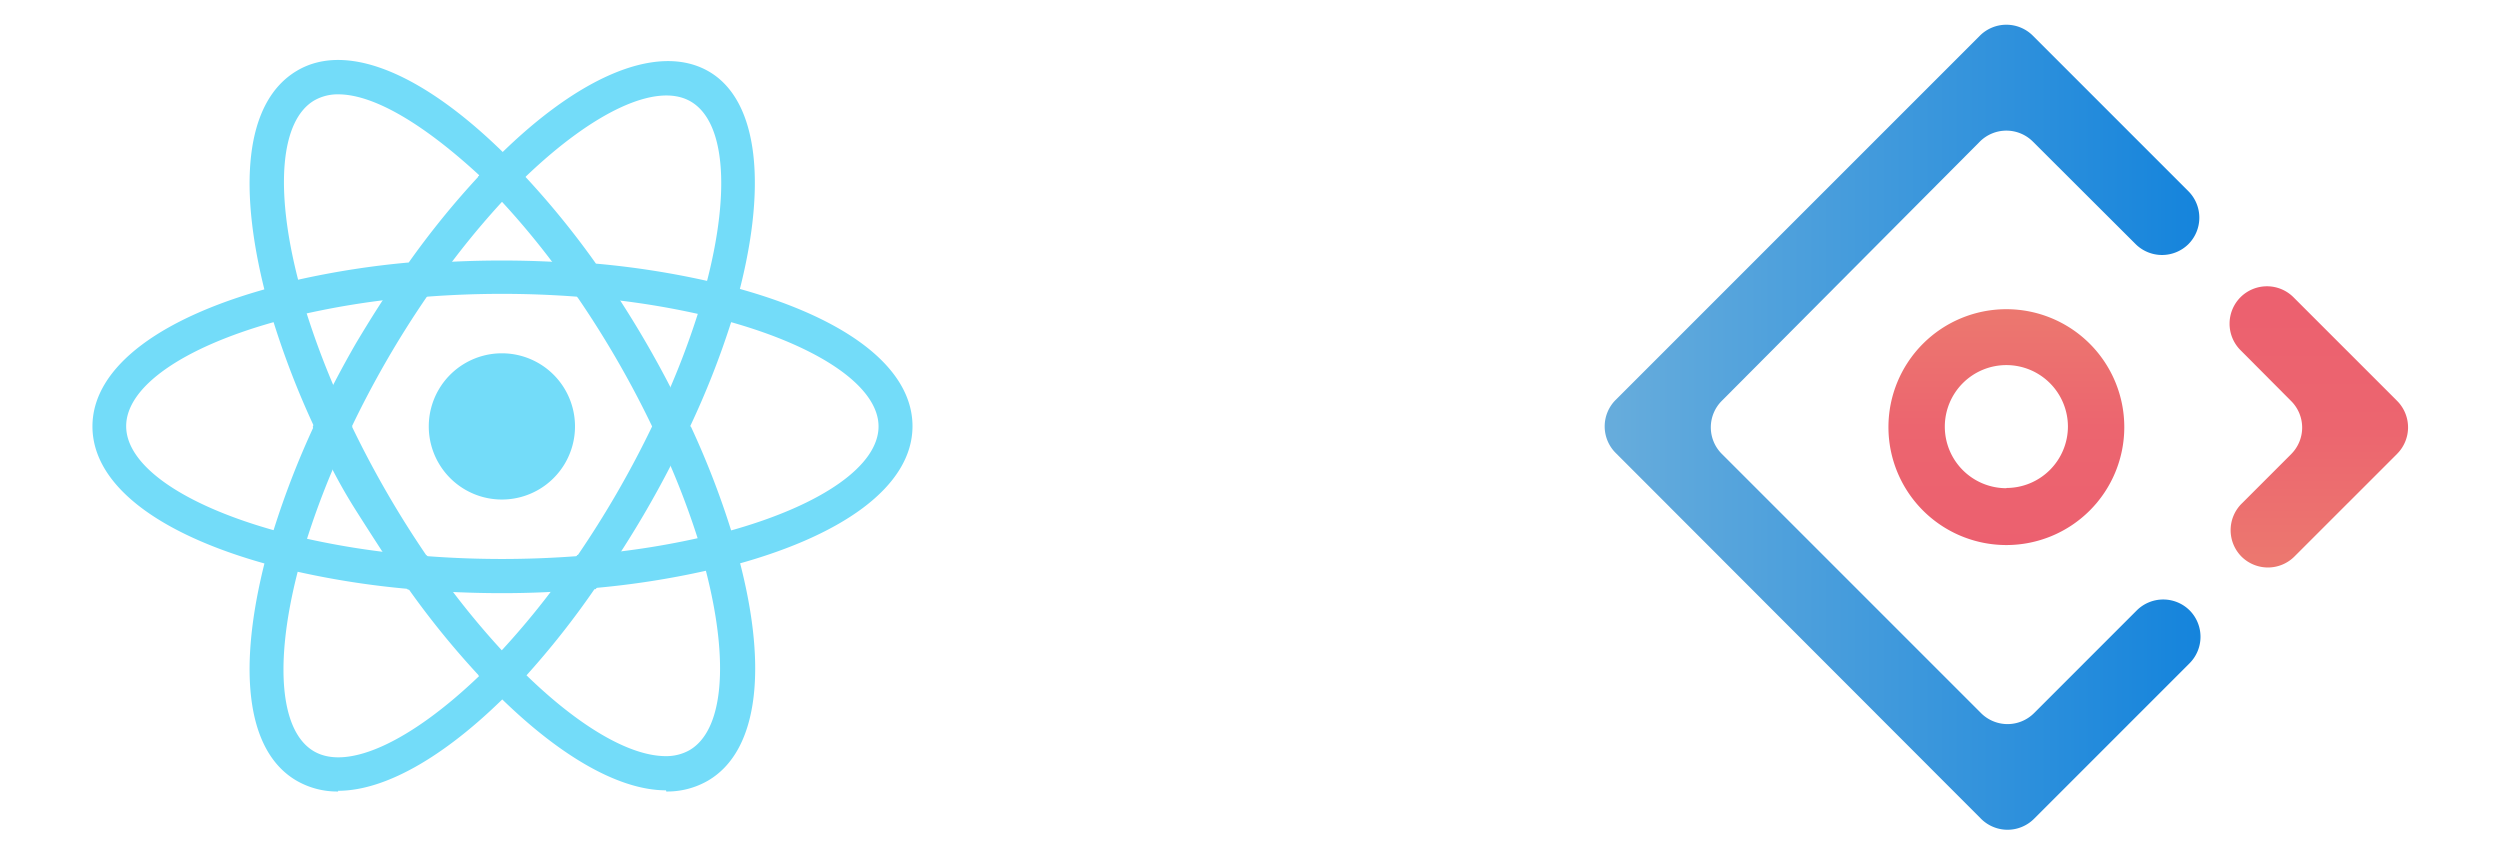 <svg id="图层_1" data-name="图层 1" xmlns="http://www.w3.org/2000/svg" xmlns:xlink="http://www.w3.org/1999/xlink" viewBox="0 0 106 36"><defs><style>.cls-1{fill:#73dcf9;}.cls-2{fill:url(#未命名的渐变_10);}.cls-3{fill:url(#未命名的渐变_3);}.cls-4{fill:url(#未命名的渐变_3-2);}</style><linearGradient id="未命名的渐变_10" x1="-5479.56" y1="-4201.08" x2="-5446.76" y2="-4201.08" gradientTransform="translate(-5380.78 -4183) rotate(180)" gradientUnits="userSpaceOnUse"><stop offset="0" stop-color="#47b0dc"/><stop offset="0.17" stop-color="#1584dc"/><stop offset="1" stop-color="#6eb0dc"/></linearGradient><linearGradient id="未命名的渐变_3" x1="-5418.92" y1="1935.29" x2="-5407.03" y2="1935.29" gradientTransform="translate(-1836.95 -5394.89) rotate(-90)" gradientUnits="userSpaceOnUse"><stop offset="0.03" stop-color="#ec776f"/><stop offset="0.5" stop-color="#ec656f"/><stop offset="1" stop-color="#ec606f"/></linearGradient><linearGradient id="未命名的渐变_3-2" x1="652.23" y1="-4253.96" x2="662.28" y2="-4253.96" gradientTransform="translate(-4168.89 -639.17) rotate(90)" xlink:href="#未命名的渐变_3"/></defs><title>画板 58</title><path class="cls-1" d="M18.18,18.08a3.1,3.1,0,0,0,6.2,0h0a3.1,3.1,0,1,0-6.2,0Z"/><path class="cls-1" d="M12.6,24.25l-.68-.17c-5.1-1.29-8-3.48-8-6s2.92-4.71,8-6l.68-.17.19.68a34.1,34.1,0,0,0,2,5.19l.15.31-.15.31a33.78,33.78,0,0,0-2,5.19Zm-1-10.59c-3.88,1.09-6.25,2.75-6.25,4.41s2.38,3.32,6.25,4.41a36.16,36.16,0,0,1,1.71-4.41A35.87,35.87,0,0,1,11.6,13.66ZM30,24.25l-.19-.68a33.85,33.85,0,0,0-2-5.18l-.15-.31.15-.31a33.94,33.94,0,0,0,2-5.19L30,11.9l.69.17c5.1,1.29,8,3.48,8,6s-2.92,4.71-8,6l-.69.17Zm-.71-6.17A35.84,35.84,0,0,1,31,22.49c3.88-1.09,6.25-2.76,6.25-4.41S34.85,14.75,31,13.66A35.92,35.92,0,0,1,29.26,18.08Z"/><path class="cls-1" d="M11.59,13.65,11.4,13C10,7.92,10.4,4.3,12.59,3s5.6.22,9.22,3.94l.49.51L21.81,8a34.13,34.13,0,0,0-3.51,4.3l-.2.28-.34,0a34.29,34.29,0,0,0-5.49.88ZM14.34,4a2,2,0,0,0-1,.25c-1.44.83-1.7,3.72-.7,7.61a36.41,36.41,0,0,1,4.69-.73,36,36,0,0,1,3-3.69C18,5.29,15.87,4,14.34,4Zm13.9,29.51h0c-2.07,0-4.72-1.56-7.47-4.38l-.49-.51.49-.51a34.1,34.1,0,0,0,3.51-4.3l.2-.28.34,0a34.25,34.25,0,0,0,5.49-.88L31,22.5l.19.68c1.43,5,1,8.67-1.19,9.93a3.45,3.45,0,0,1-1.75.45Zm-5.94-4.9c2.26,2.2,4.4,3.45,5.93,3.45h0a2,2,0,0,0,1-.25c1.44-.83,1.7-3.72.7-7.61a36.26,36.26,0,0,1-4.69.73A35.76,35.76,0,0,1,22.3,28.66Z"/><path class="cls-1" d="M31,13.65l-.68-.17a34,34,0,0,0-5.49-.88l-.34,0-.2-.28A33.93,33.93,0,0,0,20.76,8l-.49-.51L20.76,7C24.38,3.27,27.83,1.8,30,3S32.61,7.92,31.17,13Zm-5.71-2.47a36.14,36.14,0,0,1,4.69.73c1-3.9.74-6.78-.7-7.61s-4.12.44-7,3.2A36,36,0,0,1,25.27,11.18ZM14.34,33.56a3.45,3.45,0,0,1-1.75-.45C10.4,31.85,10,28.23,11.4,23.18l.19-.68.68.17a34.21,34.21,0,0,0,5.49.88l.34,0,.19.28a34.2,34.2,0,0,0,3.51,4.3l.49.51-.49.51c-2.75,2.83-5.4,4.38-7.47,4.38Zm-1.72-9.31c-1,3.9-.74,6.78.7,7.61s4.12-.44,7-3.2a36.23,36.23,0,0,1-3-3.69A36.2,36.2,0,0,1,12.61,24.24Z"/><path class="cls-1" d="M21.28,25.15c-1.19,0-2.42-.05-3.65-.15l-.34,0-.2-.28q-1-1.5-2-3.08t-1.69-3.23l-.14-.31.14-.31q.78-1.65,1.69-3.23c.6-1,1.26-2.07,2-3.08l.2-.28.34,0a43.17,43.17,0,0,1,7.29,0l.34,0,.19.28a43.49,43.49,0,0,1,3.65,6.3l.15.31-.15.31a42.9,42.9,0,0,1-3.65,6.3l-.19.28-.34,0C23.71,25.1,22.48,25.15,21.28,25.15ZM18.1,23.58a42.09,42.09,0,0,0,6.37,0,42,42,0,0,0,3.18-5.5,41.43,41.43,0,0,0-3.18-5.5,42.07,42.07,0,0,0-6.37,0,41.27,41.27,0,0,0-3.18,5.5A42.19,42.19,0,0,0,18.1,23.58Z"/><path class="cls-2" d="M86.19,1.51l6.6,6.6a1.59,1.59,0,0,1,0,2.24h0a1.59,1.59,0,0,1-2.24,0L86.19,6a1.59,1.59,0,0,0-2.24,0L73,17a1.59,1.59,0,0,0,0,2.24l11,11a1.59,1.59,0,0,0,2.24,0l4.36-4.36a1.59,1.59,0,0,1,2.24,0h0a1.59,1.59,0,0,1,0,2.24l-6.6,6.6a1.59,1.59,0,0,1-2.24,0L68.5,19.2a1.59,1.59,0,0,1,0-2.24L83.95,1.51A1.59,1.59,0,0,1,86.19,1.51Z"/><path class="cls-3" d="M95,12.6h0a1.59,1.59,0,0,1,2.24,0L101.64,17a1.59,1.59,0,0,1,0,2.24l-4.36,4.36a1.59,1.59,0,0,1-2.24,0h0a1.59,1.59,0,0,1,0-2.24l2.11-2.11a1.59,1.59,0,0,0,0-2.24L95,14.85A1.59,1.59,0,0,1,95,12.6Z"/><path class="cls-4" d="M85.07,23.11a5,5,0,1,0-5-5A5,5,0,0,0,85.07,23.11Zm0-2.41a2.61,2.61,0,1,1,2.61-2.61A2.61,2.61,0,0,1,85.07,20.69Z"/></svg>